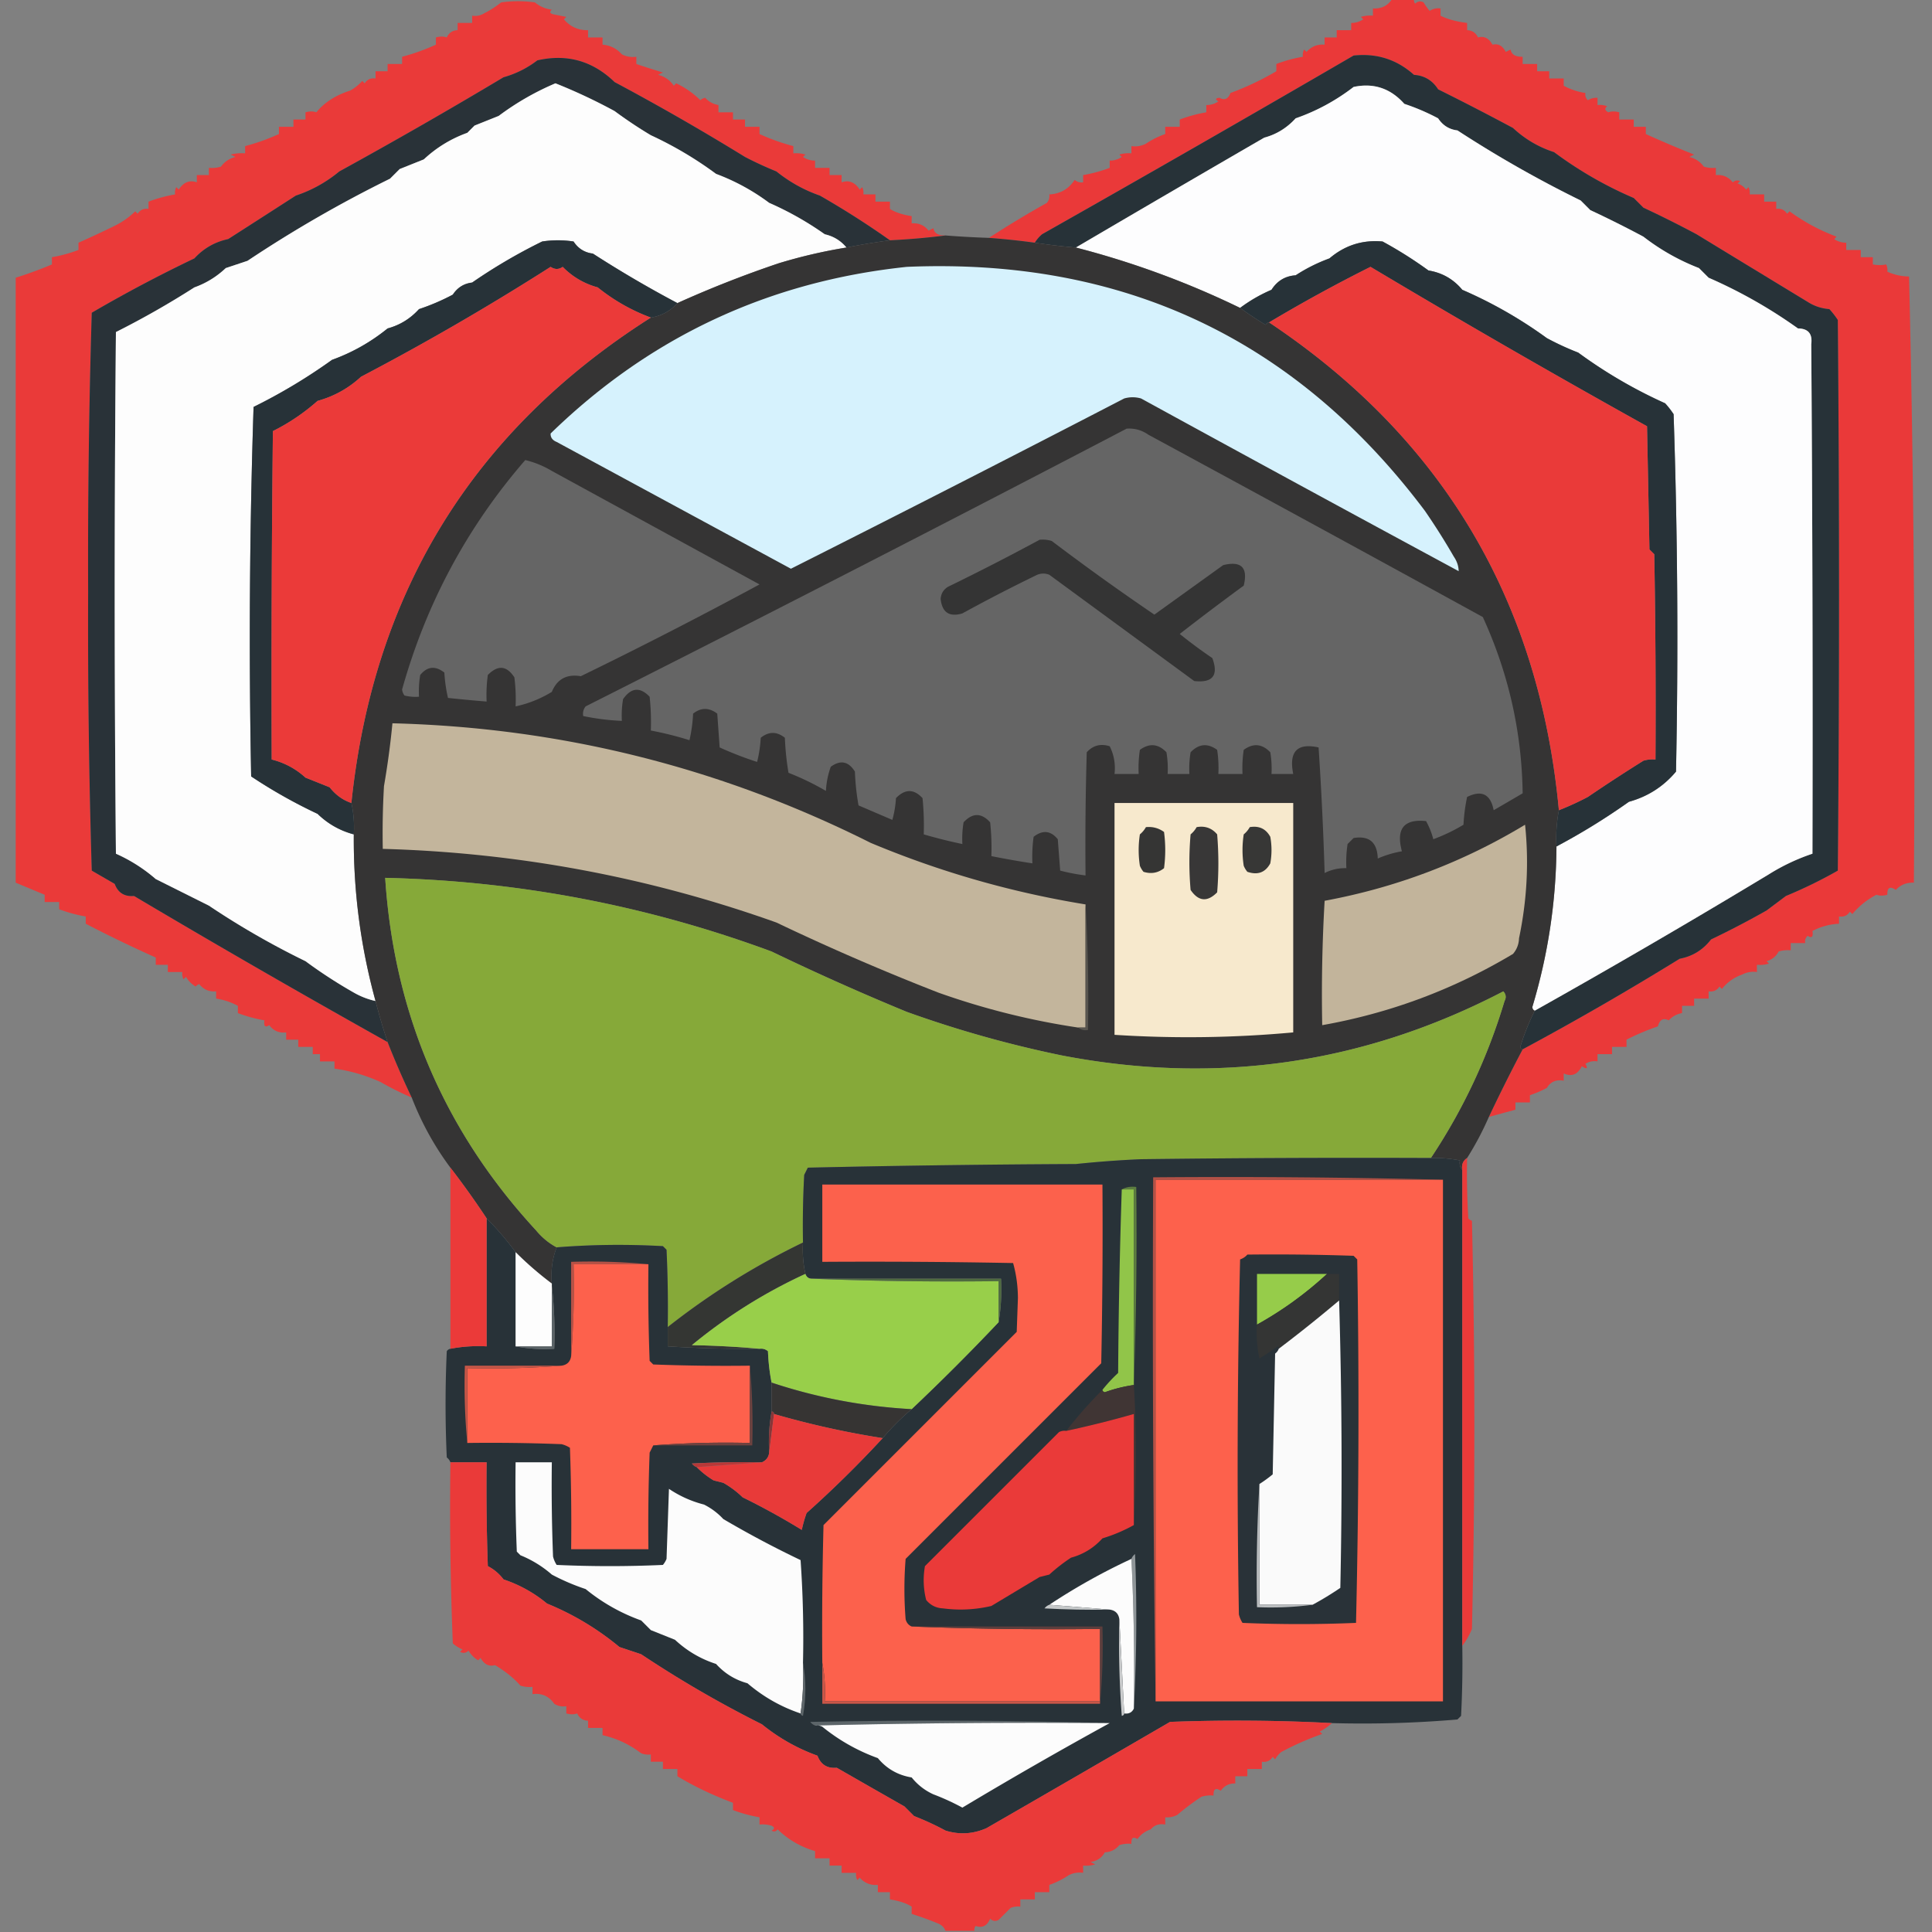 <?xml version="1.0" encoding="UTF-8"?><svg xmlns="http://www.w3.org/2000/svg" width="800" height="800" style="shape-rendering:geometricPrecision;text-rendering:geometricPrecision;image-rendering:optimizeQuality;fill-rule:evenodd;clip-rule:evenodd"><rect width="100%" height="100%" fill="#808080" stroke="none"/><path style="opacity:1" fill="#ea3939" d="M576.5-.5h9a2.429 2.429 0 0 0 .5 2c1.049-1.017 2.216-1.184 3.5-.5a20.495 20.495 0 0 0 2.5 3.5c1.356-.88 2.856-1.214 4.5-1v3c2.822 1.432 6.489 2.432 11 3v3c2.092.061 3.592 1.061 4.5 3 2.537-.677 4.537.323 6 3 2.361-.566 4.194.434 5.5 3l2-1c.35 2.067 2.017 3.067 5 3v3h6v3h5v3h6v3a27.247 27.247 0 0 0 9 3c-.219 1.175.114 2.175 1 3a6.846 6.846 0 0 1 4-1v3a8.435 8.435 0 0 1 4 .5c-1.154.914-.987 1.747.5 2.5 1.299-.466 2.799-.466 4.5 0v3h6v3h5v3a428.986 428.986 0 0 0 20 8.5l-2 1c2.522.61 4.522 1.943 6 4 1.634.493 3.301.66 5 .5v3c2.908-.238 5.242.762 7 3 .951-.826 1.951-.992 3-.5l-1 1a6.977 6.977 0 0 1 3.5 2.5l1-1c.483.948.649 1.948.5 3h6v3h5v3c1.951-.273 3.451.393 4.5 2l1-1c6 4.386 12.5 7.886 19.5 10.5l-1 1c1.525 1.009 3.192 1.509 5 1.5v3h6v3h5v3c2.041.354 3.874.354 5.5 0 .483.948.649 1.948.5 3 2.836 1.276 5.836 1.942 9 2a7971.884 7971.884 0 0 1 2 251c-3.013-.128-5.513.872-7.5 3-2.411-1.653-3.578-.987-3.5 2-1.701.466-3.201.466-4.5 0-3.844 1.975-7.177 4.642-10 8l-1-1c-1.049 1.607-2.549 2.273-4.5 2v3c-3.937.204-7.604 1.204-11 3 .381 2.442-.286 3.109-2 2-.886.825-1.219 1.825-1 3h-6v3a12.93 12.93 0 0 0-5 .5c-1.079 2.043-2.746 3.376-5 4l1 1a12.93 12.93 0 0 1-5 .5v3a9.86 9.86 0 0 0-6 1c-3.423 1.192-6.256 3.192-8.5 6l-1-1c-1.049 1.607-2.549 2.273-4.5 2v3h-6v3h-5v3c-2.185.388-4.018 1.388-5.5 3-2.278-1.12-3.778-.287-4.5 2.5a101.955 101.955 0 0 0-13 5.5v3h-6v3h-6v3c-1.788-.285-3.455.048-5 1 1.129 2.029.629 2.363-1.5 1-1.712 3.452-4.212 4.452-7.5 3v3c-3.096-.593-5.429.407-7 3a47.25 47.25 0 0 1-7 3v3h-6v3a5200.8 5200.8 0 0 0-11 3 705.828 705.828 0 0 1 14-28 1248.344 1248.344 0 0 0 65-37.5c5.325-1.003 9.658-3.67 13-8a377.475 377.475 0 0 0 23-12l8-6a190.921 190.921 0 0 0 21.5-10.5c.667-76 .667-152 0-228a36.078 36.078 0 0 0-3.5-4.5c-3.29-.253-6.29-1.253-9-3a29746.604 29746.604 0 0 1-46-28 457.332 457.332 0 0 0-22-11l-4-4a161.879 161.879 0 0 1-33-19c-6.4-2.062-12.067-5.396-17-10a1126.1 1126.1 0 0 0-31-16c-2.365-3.714-5.698-5.714-10-6-7.082-6.364-15.416-9.031-25-8a12271.425 12271.425 0 0 1-129 74 14.696 14.696 0 0 0-3 3.5 305.616 305.616 0 0 0-19-2 420.073 420.073 0 0 1 24-14.5c.837-1.011 1.17-2.178 1-3.5 4.493-.216 7.993-2.216 10.5-6 1.011.837 2.178 1.17 3.5 1v-3a59.031 59.031 0 0 0 11-3v-3c1.808.009 3.475-.491 5-1.5l-1-1a12.935 12.935 0 0 1 5-.5v-3a9.864 9.864 0 0 0 6-1 35.213 35.213 0 0 1 8-4v-3h6v-3a59.031 59.031 0 0 1 11-3v-3c1.808.009 3.475-.491 5-1.5-1.388-.89-1.222-1.39.5-1.5 2.071 1.167 3.571.5 4.5-2 6.434-2.343 12.767-5.343 19-9v-3a59.031 59.031 0 0 1 11-3 4.934 4.934 0 0 1 .5-3l1 1c1.995-2.247 4.495-3.247 7.5-3v-3h5v-3h6v-3c1.808.009 3.475-.491 5-1.5l-1-1a12.936 12.936 0 0 1 5-.5v-3c3.552.188 6.219-1.145 8-4Z"/><path style="opacity:1" fill="#ea3a39" d="M391.5 97.5a297.853 297.853 0 0 1-23 2 360.189 360.189 0 0 0-29-18.5c-6.538-2.271-12.538-5.605-18-10a154.472 154.472 0 0 1-13-6 1013.157 1013.157 0 0 0-54-31c-9.098-8.801-19.765-11.801-32-9-4.194 3.22-8.86 5.554-14 7a2157.081 2157.081 0 0 1-68 39 55.63 55.63 0 0 1-18 10 12458.29 12458.29 0 0 1-28 18c-5.503 1.171-10.17 3.837-14 8A579.672 579.672 0 0 0 38 129.5 3410.247 3410.247 0 0 0 36.5 245c-.152 38.537.348 77.037 1.5 115.5l9.5 5.5c1.374 3.683 4.04 5.349 8 5a4805.221 4805.221 0 0 0 105 60.5 351.14 351.14 0 0 0 10 23 128.952 128.952 0 0 1-13-6.5c-6.204-2.789-12.537-4.622-19-5.5v-3h-6v-3h-3v-3h-6v-3h-5v-3c-2.921.354-5.254-.646-7-3-1.714 1.109-2.381.442-2-2a58.97 58.97 0 0 1-11-3v-3a27.267 27.267 0 0 0-9-3v-3c-2.908.238-5.242-.762-7-3a3.647 3.647 0 0 0-1.5 1c-1.667-1-3-2.333-4-4l-1 1a4.932 4.932 0 0 1-.5-3h-6v-3h-5v-3a544.412 544.412 0 0 1-29-14v-3a58.967 58.967 0 0 1-11-3v-3h-6v-3c-4.013-1.674-8.013-3.341-12-5 .008-83.648.008-167.148 0-250.5a169.104 169.104 0 0 0 15-5.5v-3a58.967 58.967 0 0 0 11-3v-3a417.79 417.79 0 0 0 15-7 32.686 32.686 0 0 0 8.5-6l1 1c1.049-1.607 2.549-2.273 4.5-2v-3a59.029 59.029 0 0 1 11-3 4.932 4.932 0 0 1 .5-3l1 1c2.015-3.065 4.515-4.065 7.5-3v-3h5v-3c1.7.16 3.366-.007 5-.5 1.478-2.057 3.478-3.39 6-4l-2-1a18.436 18.436 0 0 1 6-.5v-3a87.51 87.51 0 0 0 14-5v-3h6v-3h5v-3c1.701-.466 3.201-.466 4.5 0 3.279-4.047 7.946-7.047 14-9a18.264 18.264 0 0 0 5-4l1 1c1.049-1.607 2.549-2.273 4.5-2v-3h5v-3h6v-3c4.612-1.195 9.279-2.862 14-5v-3c1.701-.466 3.201-.466 4.5 0 .908-1.939 2.408-2.939 4.5-3v-3h6v-3c1.788.285 3.455-.048 5-1a38.767 38.767 0 0 0 7-4.5 49.25 49.25 0 0 1 14 0c2.025 1.677 4.359 2.677 7 3-1.134 1.016-.801 1.683 1 2l5 1-1 1c2.622 3.073 5.955 4.573 10 4.5v3h6v3c3.191.262 5.858 1.596 8 4a9.864 9.864 0 0 0 6 1v3c3.58 1.22 7.247 2.386 11 3.5l-2 1c2.767.678 4.934 2.178 6.5 4.5l1-1c3.769 1.797 7.102 4.13 10 7a3.942 3.942 0 0 1 2-1c1.482 1.612 3.315 2.612 5.5 3v3h6v3h5v3h6v3a87.51 87.51 0 0 0 14 5v3c1.699-.16 3.366.007 5 .5l-1 1c1.525 1.009 3.192 1.509 5 1.5v3h6v3h5v3c2.985-1.065 5.485-.065 7.5 3l1-1c.483.948.649 1.948.5 3h5v3h6v3c2.133 1.386 5.133 2.386 9 3v3c2.908-.238 5.242.762 7 3l2-1c.35 2.067 2.017 3.067 5 3Z"/><path style="opacity:1" fill="#273238" d="M630.5 434.5c-.543-.06-.876-.393-1-1 1.637-5.265 3.637-10.265 6-15a3511.738 3511.738 0 0 0 97-56.5 84.545 84.545 0 0 1 18-8.5c.167-70.334 0-140.667-.5-211 .564-4.29-1.269-6.457-5.5-6.5a203.265 203.265 0 0 0-37-21l-4-4a91.311 91.311 0 0 1-23-13 457.332 457.332 0 0 0-22-11l-4-4a483.026 483.026 0 0 1-51-29c-3.415-.406-6.082-2.072-8-5a90.401 90.401 0 0 0-14-6c-5.722-6.435-12.722-8.768-21-7-7.36 5.663-15.36 9.996-24 13-3.619 3.977-7.952 6.644-13 8a14586.256 14586.256 0 0 0-78 45.5 259.021 259.021 0 0 1-17-2c.79-1.294 1.79-2.46 3-3.5a12271.425 12271.425 0 0 0 129-74c9.584-1.031 17.918 1.636 25 8 4.302.286 7.635 2.286 10 6a1126.1 1126.1 0 0 1 31 16c4.933 4.604 10.6 7.938 17 10a161.879 161.879 0 0 0 33 19l4 4a457.332 457.332 0 0 1 22 11 29746.604 29746.604 0 0 0 46 28c2.71 1.747 5.71 2.747 9 3a36.078 36.078 0 0 1 3.5 4.5c.667 76 .667 152 0 228a190.921 190.921 0 0 1-21.5 10.5l-8 6a377.475 377.475 0 0 1-23 12c-3.342 4.33-7.675 6.997-13 8a1248.344 1248.344 0 0 1-65 37.5Z"/><path style="opacity:1" fill="#293238" d="M368.5 99.5a292.105 292.105 0 0 0-18 3c-2.347-2.837-5.347-4.67-9-5.5a130.683 130.683 0 0 0-23-13 88.177 88.177 0 0 0-22-12 153.747 153.747 0 0 0-27-16 179.568 179.568 0 0 1-15-10A228.066 228.066 0 0 0 230 34.5 112.066 112.066 0 0 0 206.5 48l-10 4-3 3c-6.771 2.445-12.771 6.111-18 11l-10 4-4 4a520.666 520.666 0 0 0-59 34l-9 3c-3.796 3.592-8.13 6.259-13 8A361.546 361.546 0 0 1 48 137.5c-.667 72-.667 144 0 216A65.836 65.836 0 0 1 64.5 364l22 11a334.568 334.568 0 0 0 40 23 199.073 199.073 0 0 0 20 13 31.963 31.963 0 0 0 9 3.5 246.387 246.387 0 0 0 5 17 4805.221 4805.221 0 0 1-105-60.5c-3.96.349-6.626-1.317-8-5l-9.5-5.5A3410.247 3410.247 0 0 1 36.5 245c-.152-38.537.348-77.037 1.5-115.5A579.672 579.672 0 0 1 80.5 107c3.83-4.163 8.497-6.829 14-8 9.313-5.97 18.646-11.97 28-18a55.63 55.63 0 0 0 18-10c22.924-12.6 45.591-25.6 68-39 5.14-1.446 9.806-3.78 14-7 12.235-2.801 22.902.199 32 9a1013.157 1013.157 0 0 1 54 31 154.472 154.472 0 0 0 13 6c5.462 4.395 11.462 7.729 18 10a360.189 360.189 0 0 1 29 18.5Z"/><path style="opacity:1" fill="#fdfdfd" d="M350.5 102.5a213.066 213.066 0 0 0-28 6.5 456.874 456.874 0 0 0-42 16.5 467.194 467.194 0 0 1-35-20.5c-3.415-.406-6.082-2.072-8-5a42.498 42.498 0 0 0-13 0 226.438 226.438 0 0 0-29 17c-3.415.406-6.082 2.072-8 5a90.42 90.42 0 0 1-14 6c-3.574 3.951-7.907 6.618-13 8-6.962 5.648-14.628 9.981-23 13a230.435 230.435 0 0 1-32.5 19.5 2946.23 2946.23 0 0 0-1 153 213.392 213.392 0 0 0 27.5 15.5c4.282 4.148 9.282 6.981 15 8.5-.194 23.448 2.806 46.448 9 69a31.963 31.963 0 0 1-9-3.5 199.073 199.073 0 0 1-20-13 334.568 334.568 0 0 1-40-23l-22-11A65.836 65.836 0 0 0 48 353.5c-.667-72-.667-144 0-216A361.546 361.546 0 0 0 80.5 119c4.87-1.741 9.204-4.408 13-8l9-3a520.666 520.666 0 0 1 59-34l4-4 10-4c5.229-4.889 11.229-8.555 18-11l3-3 10-4A112.066 112.066 0 0 1 230 34.5 228.066 228.066 0 0 1 254.5 46a179.568 179.568 0 0 0 15 10 153.747 153.747 0 0 1 27 16 88.177 88.177 0 0 1 22 12 130.683 130.683 0 0 1 23 13c3.653.83 6.653 2.663 9 5.5Z"/><path style="opacity:1" fill="#fdfdfe" d="M635.5 418.5c-.597-.235-.93-.735-1-1.5 6.528-21.669 9.861-43.836 10-66.5a273.466 273.466 0 0 0 30-18.5c7.819-2.16 14.319-6.327 19.5-12.5.99-49.416.657-98.75-1-148a36.078 36.078 0 0 0-3.5-4.5 198.572 198.572 0 0 1-36-21 114.302 114.302 0 0 1-13-6 182.852 182.852 0 0 0-35-20c-3.671-4.417-8.338-7.083-14-8a171.322 171.322 0 0 0-19-12c-8.302-.757-15.635 1.576-22 7a68.695 68.695 0 0 0-14 7c-4.302.286-7.635 2.286-10 6a62.787 62.787 0 0 0-13 7.5 363.482 363.482 0 0 0-68-25 14586.256 14586.256 0 0 1 78-45.5c5.048-1.356 9.381-4.023 13-8 8.64-3.004 16.64-7.337 24-13 8.278-1.768 15.278.565 21 7a90.401 90.401 0 0 1 14 6c1.918 2.928 4.585 4.594 8 5a483.026 483.026 0 0 0 51 29l4 4a457.332 457.332 0 0 1 22 11 91.311 91.311 0 0 0 23 13l4 4a203.265 203.265 0 0 1 37 21c4.231.043 6.064 2.21 5.5 6.5.5 70.333.667 140.666.5 211a84.545 84.545 0 0 0-18 8.5 3511.738 3511.738 0 0 1-97 56.5Z"/><path style="opacity:.999" fill="#353434" d="M391.5 97.5c5.991.466 11.991.799 18 1 6.362.47 12.695 1.136 19 2 5.642.854 11.309 1.52 17 2a363.482 363.482 0 0 1 68 25 158.622 158.622 0 0 0 10.5 7c.383-.556.883-.889 1.5-1 71.891 47.997 111.891 115.33 120 202a61.281 61.281 0 0 0-1 15c-.139 22.664-3.472 44.831-10 66.5.07.765.403 1.265 1 1.5-2.363 4.735-4.363 9.735-6 15 .124.607.457.94 1 1a705.828 705.828 0 0 0-14 28 125.992 125.992 0 0 1-9 17c-1.713 1.135-2.38 2.802-2 5-.934-1.068-1.268-2.401-1-4a54.968 54.968 0 0 0-12-1c13.366-20.07 23.532-41.736 30.5-65 .781-1.444.614-2.777-.5-4-57.776 30.071-118.776 38.904-183 26.5a469.325 469.325 0 0 1-64-18 1054.737 1054.737 0 0 1-56-25c-51.581-19.059-104.915-29.225-160-30.5 3.656 56.169 24.49 104.836 62.5 146 2.436 2.947 5.269 5.28 8.5 7-1.818 4.771-2.485 9.771-2 15a138.291 138.291 0 0 1-15-13 119.566 119.566 0 0 0-12-14 353.636 353.636 0 0 0-15-21c-6.599-8.855-11.932-18.521-16-29a351.14 351.14 0 0 1-10-23 246.387 246.387 0 0 1-5-17c-6.194-22.552-9.194-45.552-9-69a46.809 46.809 0 0 0-1-13c9.095-87.244 50.428-154.244 124-201 4.433-.714 8.1-2.714 11-6a456.874 456.874 0 0 1 42-16.5 213.066 213.066 0 0 1 28-6.5 292.105 292.105 0 0 1 18-3 297.853 297.853 0 0 0 23-2Z"/><path style="opacity:1" fill="#273238" d="M280.5 125.5c-2.9 3.286-6.567 5.286-11 6-7.967-2.944-15.3-7.111-22-12.5-5.603-1.533-10.436-4.366-14.5-8.5-1.604 1.149-3.27 1.149-5 0a1068.258 1068.258 0 0 1-78.5 45.5c-5.201 4.797-11.201 8.13-18 10-5.669 5.02-11.836 9.187-18.5 12.5-.5 45.332-.667 90.665-.5 136 5.301 1.324 9.968 3.824 14 7.5l10 4c2.468 3.148 5.468 5.315 9 6.5a46.809 46.809 0 0 1 1 13c-5.718-1.519-10.718-4.352-15-8.5a213.392 213.392 0 0 1-27.5-15.5 2946.23 2946.23 0 0 1 1-153 230.435 230.435 0 0 0 32.5-19.5c8.372-3.019 16.038-7.352 23-13 5.093-1.382 9.426-4.049 13-8a90.42 90.42 0 0 0 14-6c1.918-2.928 4.585-4.594 8-5a226.438 226.438 0 0 1 29-17 42.498 42.498 0 0 1 13 0c1.918 2.928 4.585 4.594 8 5a467.194 467.194 0 0 0 35 20.5ZM644.5 350.5a61.281 61.281 0 0 1 1-15 119.574 119.574 0 0 0 12-5.5 679.07 679.07 0 0 1 23-15 12.93 12.93 0 0 1 5-.5c.167-28.335 0-56.669-.5-85l-2-2-1-51a4305.66 4305.66 0 0 1-114.5-66 638.127 638.127 0 0 0-42 23c-.617.111-1.117.444-1.5 1a158.622 158.622 0 0 1-10.5-7 62.787 62.787 0 0 1 13-7.5c2.365-3.714 5.698-5.714 10-6a68.695 68.695 0 0 1 14-7c6.365-5.424 13.698-7.757 22-7a171.322 171.322 0 0 1 19 12c5.662.917 10.329 3.583 14 8a182.852 182.852 0 0 1 35 20 114.302 114.302 0 0 0 13 6 198.572 198.572 0 0 0 36 21 36.078 36.078 0 0 1 3.5 4.5c1.657 49.25 1.99 98.584 1 148-5.181 6.173-11.681 10.34-19.5 12.5a273.466 273.466 0 0 1-30 18.5Z"/><path style="opacity:1" fill="#eb3a39" d="M269.5 131.5c-73.572 46.756-114.905 113.756-124 201-3.532-1.185-6.532-3.352-9-6.5l-10-4c-4.032-3.676-8.699-6.176-14-7.5-.167-45.335 0-90.668.5-136 6.664-3.313 12.831-7.48 18.5-12.5 6.799-1.87 12.799-5.203 18-10a1068.258 1068.258 0 0 0 78.5-45.5c1.73 1.149 3.396 1.149 5 0 4.064 4.134 8.897 6.967 14.5 8.5 6.7 5.389 14.033 9.556 22 12.5Z"/><path style="opacity:1" fill="#d6f2fd" d="M375.5 110.5c89.543-3.804 161.043 29.863 214.5 101a279.412 279.412 0 0 1 12 19c1.301 1.902 1.968 3.902 2 6A24929.141 24929.141 0 0 1 472.5 165a12.494 12.494 0 0 0-7 0 13428.476 13428.476 0 0 1-138 70.5l-97-52.5c-1.755-.72-2.589-1.887-2.5-3.5 41.121-39.995 90.288-62.995 147.5-69Z"/><path style="opacity:1" fill="#ea3a39" d="M645.5 335.5c-8.109-86.67-48.109-154.003-120-202a638.127 638.127 0 0 1 42-23 4305.66 4305.66 0 0 0 114.5 66l1 51 2 2c.5 28.331.667 56.665.5 85a12.93 12.93 0 0 0-5 .5 679.07 679.07 0 0 0-23 15 119.574 119.574 0 0 1-12 5.5Z"/><path style="opacity:1" fill="#656565" d="M466.5 177.5c3.294-.241 6.294.592 9 2.5A27684.464 27684.464 0 0 1 614 255.5c10.65 23.268 16.15 47.601 16.5 73l-12 7c-1.289-6.645-4.956-8.478-11-5.5a73.396 73.396 0 0 0-1.5 11.5 71.819 71.819 0 0 1-12.5 6 32.129 32.129 0 0 0-3-7.5c-9.171-.971-12.505 3.196-10 12.5a43.171 43.171 0 0 0-10 3c-.205-6.715-3.539-9.548-10-8.5l-2.5 2.5a50.464 50.464 0 0 0-.5 10c-3.167-.1-6.167.567-9 2a1454.722 1454.722 0 0 0-2.5-52c-8.872-1.959-12.372 1.707-10.5 11h-9a40.914 40.914 0 0 0-.5-9c-3.39-3.532-7.057-3.866-11-1a50.464 50.464 0 0 0-.5 10h-10a50.464 50.464 0 0 0-.5-10c-3.943-2.866-7.61-2.532-11 1a40.914 40.914 0 0 0-.5 9h-9a40.914 40.914 0 0 0-.5-9c-3.39-3.532-7.057-3.866-11-1a50.464 50.464 0 0 0-.5 10h-10c.457-4.084-.21-7.917-2-11.5-3.774-1.183-6.941-.349-9.5 2.5-.5 16.997-.667 33.997-.5 51a79.952 79.952 0 0 1-10.5-2l-1-13c-2.926-3.58-6.26-3.913-10-1a60.931 60.931 0 0 0-.5 11 380.684 380.684 0 0 1-17-3 98.432 98.432 0 0 0-.5-14c-3.62-3.987-7.287-3.987-11 0a40.914 40.914 0 0 0-.5 9 214.185 214.185 0 0 1-16-4 112.97 112.97 0 0 0-.5-15c-3.588-3.893-7.254-3.893-11 0a42.769 42.769 0 0 1-1.5 9l-14-6a100.292 100.292 0 0 1-1.5-14c-2.647-4.263-5.981-4.93-10-2a34.78 34.78 0 0 0-2 10 110.615 110.615 0 0 0-15.5-7.5 113.601 113.601 0 0 1-1.5-14.5c-3.333-2.667-6.667-2.667-10 0a52.141 52.141 0 0 1-1.5 10 144.874 144.874 0 0 1-15.5-6l-1-14c-3.405-2.577-6.738-2.577-10 0a62.744 62.744 0 0 1-1.5 11 140.393 140.393 0 0 0-16-4 98.432 98.432 0 0 0-.5-14c-3.979-4.144-7.645-3.81-11 1a40.914 40.914 0 0 0-.5 9 99.064 99.064 0 0 1-16-2c-.262-1.478.071-2.811 1-4a17649.378 17649.378 0 0 0 224-115ZM217.5 190.5a39.238 39.238 0 0 1 11 4.5l86 47a1931.768 1931.768 0 0 1-74 38c-5.833-.97-9.833 1.196-12 6.5-4.71 2.859-9.71 4.859-15 6a72.367 72.367 0 0 0-.5-12c-3.171-4.914-6.837-5.247-11-1a60.931 60.931 0 0 0-.5 11 645.706 645.706 0 0 1-16-1.5 62.065 62.065 0 0 1-1.5-10.5c-3.74-2.913-7.074-2.58-10 1a40.914 40.914 0 0 0-.5 9 18.453 18.453 0 0 1-6-.5 4.933 4.933 0 0 1-1-2.5c9.975-35.628 26.975-67.295 51-95Z"/><path style="opacity:1" fill="#343434" d="M430.5 223.5a12.93 12.93 0 0 1 5 .5 1018.78 1018.78 0 0 0 42.5 30.5c9.489-6.819 18.989-13.652 28.5-20.5 7.5-1.833 10.333 1 8.5 8.5a1114.058 1114.058 0 0 0-26.5 20 197.237 197.237 0 0 0 13.5 10c2.654 7.184.154 10.351-7.5 9.5l-60-44c-1.667-.667-3.333-.667-5 0a678.892 678.892 0 0 0-31 16c-5.393 1.608-8.393-.392-9-6 .143-2.151 1.143-3.818 3-5a1012.32 1012.32 0 0 0 38-19.5Z"/><path style="opacity:1" fill="#c3b59c" d="M449.5 374.5v51h-3a307.768 307.768 0 0 1-58-14.5 991.327 991.327 0 0 1-67-29c-52.694-18.783-107.028-28.95-163-30.5-.166-8.673 0-17.34.5-26a346.99 346.99 0 0 0 3.5-26c69.751 1.771 135.751 18.271 198 49.5 28.686 12.015 58.353 20.515 89 25.5Z"/><path style="opacity:1" fill="#f7e9cd" d="M461.5 332.5h74v95a474.845 474.845 0 0 1-74 1v-96Z"/><path style="opacity:1" fill="#353534" d="M474.5 342.5c2.772-.28 5.272.387 7.5 2 .667 5 .667 10 0 15-2.497 1.978-5.331 2.478-8.5 1.5a9.454 9.454 0 0 1-1.5-2.5 42.479 42.479 0 0 1 0-13 10.515 10.515 0 0 0 2.5-3Z"/><path style="opacity:1" fill="#383737" d="M495.5 342.5c3.47-.625 6.304.375 8.5 3 .667 8 .667 16 0 24-4.073 4.119-7.74 3.785-11-1a132.434 132.434 0 0 1 0-23 10.515 10.515 0 0 0 2.5-3Z"/><path style="opacity:1" fill="#373736" d="M517.5 342.5c3.855-.655 6.688.679 8.5 4a30.485 30.485 0 0 1 0 11c-2.053 3.792-5.219 4.958-9.5 3.5a9.454 9.454 0 0 1-1.5-2.5 42.479 42.479 0 0 1 0-13 10.515 10.515 0 0 0 2.5-3Z"/><path style="opacity:1" fill="#c2b49b" d="M631.5 341.5c1.627 15.633.794 31.299-2.5 47-.093 2.507-.926 4.674-2.5 6.5-24.531 14.677-50.864 24.51-79 29.5a670.389 670.389 0 0 1 1-51.5c29.683-5.501 57.35-16.001 83-31.5Z"/><path style="opacity:1" fill="#86a939" d="M592.5 479.5c-40.001-.167-80.001 0-120 .5a445.472 445.472 0 0 0-27 2 6167.23 6167.23 0 0 0-111 1.5l-1.5 3c-.5 9.327-.666 18.661-.5 28-19.984 9.653-38.651 21.32-56 35 .167-10.672 0-21.339-.5-32l-1.5-1.5c-14.839-.828-29.506-.661-44 .5-3.231-1.72-6.064-4.053-8.5-7-38.01-41.164-58.844-89.831-62.5-146 55.085 1.275 108.419 11.441 160 30.5a1054.737 1054.737 0 0 0 56 25 469.325 469.325 0 0 0 64 18c64.224 12.404 125.224 3.571 183-26.5 1.114 1.223 1.281 2.556.5 4-6.968 23.264-17.134 44.93-30.5 65Z"/><path style="opacity:1" fill="#58554f" d="M449.5 374.5a676.419 676.419 0 0 1 1 52c-1.599.268-2.932-.066-4-1h3v-51Z"/><path style="opacity:.998" fill="#283238" d="M592.5 479.5a54.968 54.968 0 0 1 12 1c-.268 1.599.066 2.932 1 4v197c.166 9.672 0 19.339-.5 29l-1.5 1.5a463.293 463.293 0 0 1-52 1.5 750.264 750.264 0 0 0-67-.5 23965 23965 0 0 1-76 44c-5.586 2.457-11.253 2.79-17 1a114.302 114.302 0 0 0-13-6l-4-4a7040.07 7040.07 0 0 1-28-16c-3.959.349-6.626-1.317-8-5-8.36-3.016-16.027-7.349-23-13a466.277 466.277 0 0 1-50-29l-9-3a114.425 114.425 0 0 0-30-18 55.63 55.63 0 0 0-18-10 18.839 18.839 0 0 0-6.5-5.5 924.222 924.222 0 0 1-.5-43h-15c-.283-.789-.783-1.456-1.5-2a484.008 484.008 0 0 1 0-44c.383-.556.883-.889 1.5-1a61.281 61.281 0 0 1 15-1v-53a119.566 119.566 0 0 1 12 14v39c5.14.988 10.474 1.321 16 1 .326-8.849-.007-17.516-1-26v-1c-.485-5.229.182-10.229 2-15 14.494-1.161 29.161-1.328 44-.5l1.5 1.5c.5 10.661.667 21.328.5 32v8a523.98 523.98 0 0 0 38 1c1.322-.17 2.489.163 3.5 1 .175 4.519.675 8.853 1.5 13v12c-.989 5.475-1.322 11.142-1 17-.238 1.904-1.238 3.238-3 4-9.672-.166-19.339 0-29 .5.544.717 1.211 1.217 2 1.5a35.406 35.406 0 0 0 7 5.5l4 1a38.769 38.769 0 0 1 8 6 294.485 294.485 0 0 1 24.5 13.5 54.628 54.628 0 0 1 2-7 460.934 460.934 0 0 0 31.5-31 102.102 102.102 0 0 1 12-12 917.504 917.504 0 0 0 36-36c.99-5.81 1.323-11.81 1-18h-78c-1.527.073-2.527-.594-3-2a46.809 46.809 0 0 1-1-13c-.166-9.339 0-18.673.5-28l1.5-3a6167.23 6167.23 0 0 1 111-1.5 445.472 445.472 0 0 1 27-2c39.999-.5 79.999-.667 120-.5Z"/><path style="opacity:1" fill="#eb3a39" d="M607.5 479.5c-.166 8.34 0 16.673.5 25 .414.457.914.791 1.5 1a3571.518 3571.518 0 0 1 0 169c-1.083 2.638-2.416 4.971-4 7v-197c-.38-2.198.287-3.865 2-5ZM186.5 483.5a353.636 353.636 0 0 1 15 21v53a61.281 61.281 0 0 0-15 1v-75Z"/><path style="opacity:1" fill="#b35146" d="M597.5 488.5h-119v216a11770.92 11770.92 0 0 1-1-217c40.17-.332 80.17.001 120 1Z"/><path style="opacity:1" fill="#fd614c" d="M597.5 488.5v216h-119v-216h119Z"/><path style="opacity:1" fill="#fc614c" d="M377.5 673.5c25.828.998 51.828 1.331 78 1v30h-114c.321-5.526-.012-10.86-1-16-.167-19.003 0-38.003.5-57l80-80 .5-14c-.031-5.085-.698-9.918-2-14.5-26.331-.5-52.665-.667-79-.5v-32h116c.167 24.669 0 49.336-.5 74l-81 81a156.422 156.422 0 0 0 0 25c.377 1.442 1.21 2.442 2.5 3Z"/><path style="opacity:1" fill="#91c549" d="M464.5 492.5h5v81a60.204 60.204 0 0 0-12 3c-.607-.124-.94-.457-1-1a63.707 63.707 0 0 1 6.5-7c.168-25.503.668-50.837 1.5-76Z"/><path style="opacity:1" fill="#5d7e40" d="M464.5 492.5c1.765-.961 3.765-1.295 6-1 .331 27.172-.002 54.172-1 81v-80h-5Z"/><path style="opacity:1" fill="#343633" d="M332.5 514.5a46.809 46.809 0 0 0 1 13 214.734 214.734 0 0 0-47 29.5c9.509.17 18.842.67 28 1.5a523.98 523.98 0 0 1-38-1v-8c17.349-13.68 36.016-25.347 56-35Z"/><path style="opacity:1" fill="#fdfdfd" d="M213.5 518.5a138.291 138.291 0 0 0 15 13v26h-15v-39Z"/><path style="opacity:1" fill="#293238" d="M516.5 519.5c14.67-.167 29.337 0 44 .5l1.5 1.5c.83 50.237.664 100.404-.5 150.5a552.224 552.224 0 0 1-47 0 11.333 11.333 0 0 1-1.5-3.5 3601.9 3601.9 0 0 1 .5-147c1.239-.442 2.239-1.109 3-2Z"/><path style="opacity:1" fill="#b75246" d="M268.5 523.5h-31a361.608 361.608 0 0 1-1 38v-39c10.846-.328 21.513.006 32 1Z"/><path style="opacity:1" fill="#fd614c" d="M268.5 523.5c-.167 13.337 0 26.671.5 40l1.5 1.5c13.329.5 26.663.667 40 .5v32a400.456 400.456 0 0 0-40 1l-1.5 3a799.793 799.793 0 0 0-.5 40h-32c.167-14.004 0-28.004-.5-42a11.333 11.333 0 0 0-3.5-1.5 760.316 760.316 0 0 0-39-.5v-31a380.934 380.934 0 0 0 39-1c2.333-.333 3.667-1.667 4-4a361.608 361.608 0 0 0 1-38h31Z"/><path style="opacity:1" fill="#96cc4a" d="M549.5 527.5a149.955 149.955 0 0 1-29 21v-21h29Z"/><path style="opacity:1" fill="#343534" d="M549.5 527.5h5v11a598.173 598.173 0 0 1-25 20c.065-.438-.101-.772-.5-1a89.809 89.809 0 0 1-7.5 5 49.87 49.87 0 0 1-1-14 149.955 149.955 0 0 0 29-21Z"/><path style="opacity:1" fill="#98cf4a" d="M333.5 527.5c.473 1.406 1.473 2.073 3 2a1482.71 1482.71 0 0 0 77 1v17a917.504 917.504 0 0 1-36 36 221.784 221.784 0 0 1-58-11c-.825-4.147-1.325-8.481-1.5-13-1.011-.837-2.178-1.17-3.5-1a386.75 386.75 0 0 0-28-1.5 214.734 214.734 0 0 1 47-29.5Z"/><path style="opacity:1" fill="#4e6a3f" d="M336.5 529.5h78c.323 6.19-.01 12.19-1 18v-17a1482.71 1482.71 0 0 1-77-1Z"/><path style="opacity:1" fill="#5a6367" d="M228.5 532.5c.993 8.484 1.326 17.151 1 26-5.526.321-10.86-.012-16-1h15v-25Z"/><path style="opacity:1" fill="#fafafa" d="M554.5 538.5a2363.647 2363.647 0 0 1 .5 119 128.281 128.281 0 0 1-11.5 7h-22v-50a54.7 54.7 0 0 0 5.5-4l1-50c.717-.544 1.217-1.211 1.5-2a598.173 598.173 0 0 0 25-20Z"/><path style="opacity:1" fill="#c85647" d="M232.5 565.5a380.934 380.934 0 0 1-39 1v31c-.994-10.487-1.328-21.154-1-32h40Z"/><path style="opacity:1" fill="#363433" d="M319.5 572.5a221.784 221.784 0 0 0 58 11 102.102 102.102 0 0 0-12 12 363.752 363.752 0 0 1-45-10c0-.667-.333-1-1-1v-12Z"/><path style="opacity:1" fill="#403534" d="M469.5 573.5c1.184 19.493 1.184 38.827 0 58v-46a429.064 429.064 0 0 1-28 7 180.973 180.973 0 0 1 15-17c.06.543.393.876 1 1a60.204 60.204 0 0 1 12-3Z"/><path style="opacity:1" fill="#883638" d="M319.5 584.5c.667 0 1 .333 1 1l-2 16c-.322-5.858.011-11.525 1-17Z"/><path style="opacity:1" fill="#e83a39" d="M320.5 585.5a363.752 363.752 0 0 0 45 10 460.934 460.934 0 0 1-31.5 31 54.628 54.628 0 0 0-2 7 294.485 294.485 0 0 0-24.5-13.5 38.769 38.769 0 0 0-8-6l-4-1a35.406 35.406 0 0 1-7-5.5l27-2c1.762-.762 2.762-2.096 3-4l2-16Z"/><path style="opacity:1" fill="#ea3a39" d="M469.5 631.5a65.813 65.813 0 0 1-13 5.5c-3.574 3.951-7.907 6.618-13 8a71.916 71.916 0 0 0-9 7l-4 1-20 12c-6.584 1.544-13.251 1.877-20 1-2.871-.131-5.205-1.297-7-3.5a33.225 33.225 0 0 1-.5-14l55.5-55.5a4.934 4.934 0 0 1 3-.5 429.064 429.064 0 0 0 28-7v46Z"/><path style="opacity:1" fill="#6e423f" d="M310.5 565.5c.995 10.821 1.328 21.821 1 33h-41a400.456 400.456 0 0 1 40-1v-32Z"/><path style="opacity:1" fill="#ea3a39" d="M186.5 605.5h15c-.167 14.337 0 28.671.5 43a18.839 18.839 0 0 1 6.5 5.5 55.63 55.63 0 0 1 18 10 114.425 114.425 0 0 1 30 18l9 3a466.277 466.277 0 0 0 50 29c6.973 5.651 14.64 9.984 23 13 1.374 3.683 4.041 5.349 8 5a7040.07 7040.07 0 0 0 28 16l4 4a114.302 114.302 0 0 1 13 6c5.747 1.79 11.414 1.457 17-1a23965 23965 0 0 0 76-44 750.264 750.264 0 0 1 67 .5 22.296 22.296 0 0 1-5 3.5l1 1a118.288 118.288 0 0 0-17 7.5 10.756 10.756 0 0 0-2.5 3l-1-1c-1.049 1.607-2.549 2.273-4.5 2v3h-6v3h-5v3c-2.524-.071-4.524.929-6 3-2.12-1.372-3.12-.705-3 2a12.93 12.93 0 0 0-5 .5 101.657 101.657 0 0 0-10 7.5 9.108 9.108 0 0 1-5 1v3c-2.51-.446-4.51.22-6 2-2.216.703-4.049 2.036-5.5 4-1.813-1.109-2.646-.442-2.5 2a12.93 12.93 0 0 0-5 .5c-1.497 1.871-3.497 2.871-6 3-1.307 2.324-3.307 3.657-6 4l2 1a12.93 12.93 0 0 1-5 .5v3a9.86 9.86 0 0 0-6 1 35.217 35.217 0 0 1-8 4v3h-6v3h-6v3a8.43 8.43 0 0 0-4 .5l-5 5c-1.284.684-2.451.517-3.5-.5-1.263 2.968-3.263 3.968-6 3a2.428 2.428 0 0 0-.5 2h-12c-.507-1.359-1.507-2.359-3-3a137.913 137.913 0 0 0-11-4v-3c-2.133-1.386-5.133-2.386-9-3v-3h-5v-3c-3.005.247-5.505-.753-7.5-3l-1 1a4.934 4.934 0 0 1-.5-3h-6v-3h-5v-3h-6v-3c-5.922-1.727-11.089-4.727-15.5-9-.718.951-1.551 1.117-2.5.5 1.333-.667 1.333-1.333 0-2a12.93 12.93 0 0 0-5-.5v-3a58.97 58.97 0 0 1-11-3v-3c-8.654-3.265-16.321-6.932-23-11v-3h-6v-3h-5v-3a8.43 8.43 0 0 1-4-.5c-4.85-3.699-10.184-6.199-16-7.5v-3h-6v-3c-2.092-.061-3.592-1.061-4.5-3-1.299.466-2.799.466-4.5 0v-3c-1.788.285-3.455-.048-5-1-2.158-3.144-5.158-4.477-9-4v-3a12.93 12.93 0 0 1-5-.5c-2.625-3.031-6.125-5.864-10.5-8.5-2.537.677-4.537-.323-6-3l-1 1c-1.667-1-3-2.333-4-4-1.049 1.017-2.216 1.184-3.5.5l1-1a15.645 15.645 0 0 1-4-2.5c-1-24.991-1.333-49.991-1-75Z"/><path style="opacity:1" fill="#b83838" d="m315.5 605.5-27 2c-.789-.283-1.456-.783-2-1.5 9.661-.5 19.328-.666 29-.5Z"/><path style="opacity:1" fill="#fcfcfc" d="M332.5 688.5c.325 7.187-.009 14.187-1 21-8.08-2.706-15.413-6.873-22-12.5-5.093-1.382-9.426-4.049-13-8-6.4-2.062-12.067-5.396-17-10l-10-4-4-4a77.598 77.598 0 0 1-23-13 90.42 90.42 0 0 1-14-6 45.999 45.999 0 0 0-13-8l-1.5-1.5a684.346 684.346 0 0 1-.5-37h15c-.167 13.004 0 26.004.5 39a11.333 11.333 0 0 0 1.5 3.5c14.667.667 29.333.667 44 0a9.454 9.454 0 0 0 1.5-2.5l1-29a46.47 46.47 0 0 0 14.5 6.5 27.816 27.816 0 0 1 8 6 420.445 420.445 0 0 0 32 17 457.546 457.546 0 0 1 1 42.5Z"/><path style="opacity:1" fill="#babdbf" d="M521.5 614.5v50h22c-7.482.992-15.148 1.325-23 1a650.602 650.602 0 0 1 1-51Z"/><path style="opacity:1" fill="#909699" d="M469.5 707.5a961.42 961.42 0 0 0-1-62c.283-.789.783-1.456 1.5-2a684.92 684.92 0 0 1-.5 64Z"/><path style="opacity:1" fill="#fcfcfc" d="M468.5 645.5a961.42 961.42 0 0 1 1 62c-.787 1.604-2.12 2.271-4 2l-2-39c-.333-2.333-1.667-3.667-4-4l-25-2a257.34 257.34 0 0 1 34-19Z"/><path style="opacity:1" fill="#c5c8c9" d="m434.5 664.5 25 2c-9.006.166-18.006 0-27-.5.544-.717 1.211-1.217 2-1.5Z"/><path style="opacity:1" fill="#c9cbcc" d="m463.5 670.5 2 39c-.06.543-.393.876-1 1a400.778 400.778 0 0 1-1-40Z"/><path style="opacity:1" fill="#5d3e3d" d="M377.5 673.5h79c.328 10.846-.006 21.513-1 32v-31c-26.172.331-52.172-.002-78-1Z"/><path style="opacity:1" fill="#5e666a" d="M332.5 688.5c1.319 7.177 1.319 14.51 0 22-.607-.124-.94-.457-1-1 .991-6.813 1.325-13.813 1-21Z"/><path style="opacity:1" fill="#c95648" d="M340.5 688.5c.988 5.14 1.321 10.474 1 16h114v1h-115v-17Z"/><path style="opacity:1" fill="#5c6569" d="M459.5 713.5c-40.837-.332-81.503.001-122 1-.789-.283-1.456-.783-2-1.5 42.708-.828 84.042-.661 124 .5Z"/><path style="opacity:1" fill="#fcfcfc" d="M337.5 714.5a3720.344 3720.344 0 0 1 122-1 1829.673 1829.673 0 0 0-61 35 97.288 97.288 0 0 0-12-5.5c-3.543-1.608-6.543-3.942-9-7-5.662-.917-10.329-3.583-14-8a78.488 78.488 0 0 1-23-13 4.934 4.934 0 0 0-3-.5Z"/><path style="opacity:1" fill="#eb3a39" d="M476.5 757.5c1.333.667 1.333.667 0 0Z"/></svg>